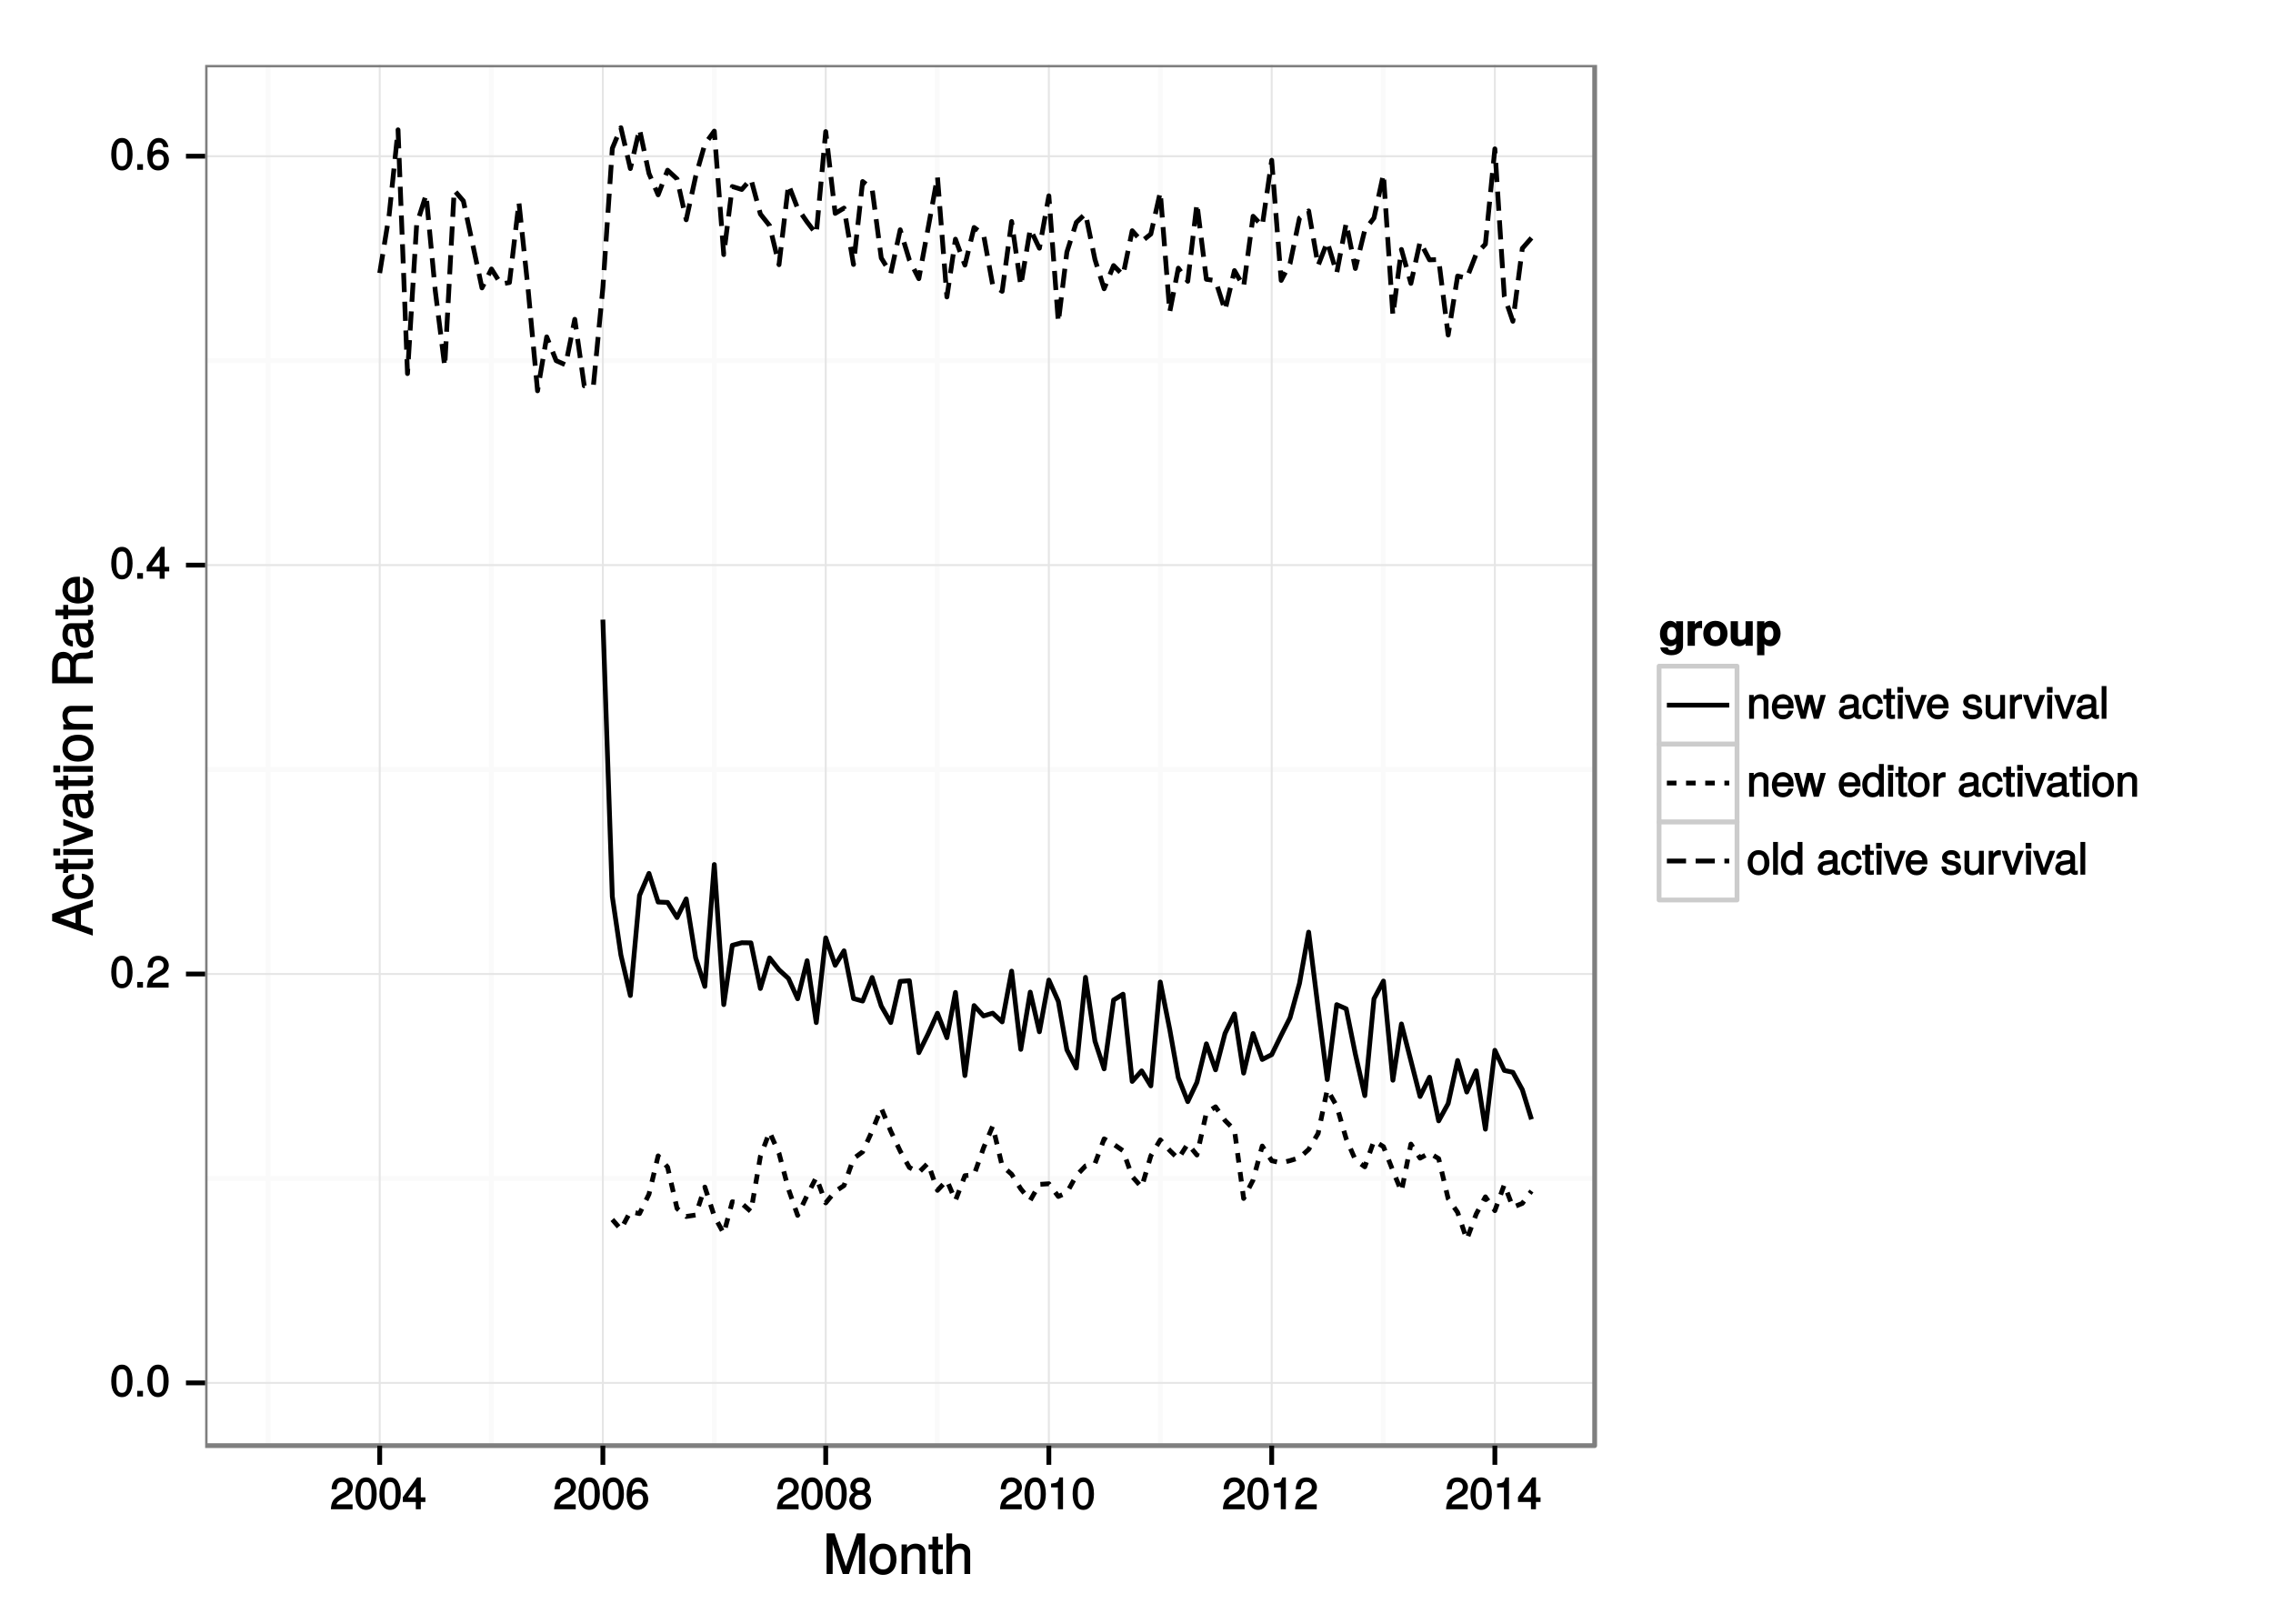<?xml version="1.0" encoding="UTF-8"?>
<svg xmlns="http://www.w3.org/2000/svg" xmlns:xlink="http://www.w3.org/1999/xlink" width="504pt" height="360pt" viewBox="0 0 504 360" version="1.1">
<defs>
<g>
<symbol overflow="visible" id="glyph0-0">
<path style="stroke:none;" d=""/>
</symbol>
<symbol overflow="visible" id="glyph0-1">
<path style="stroke:none;" d="M 5 -3.391 C 5 -5.75 4.109 -7.062 2.641 -7.062 C 1.172 -7.062 0.266 -5.734 0.266 -3.453 C 0.266 -1.156 1.188 0.141 2.641 0.141 C 4.078 0.141 5 -1.156 5 -3.391 Z M 3.859 -3.469 C 3.859 -1.547 3.562 -0.812 2.625 -0.812 C 1.734 -0.812 1.406 -1.578 1.406 -3.438 C 1.406 -5.312 1.734 -6.047 2.641 -6.047 C 3.547 -6.047 3.859 -5.297 3.859 -3.469 Z M 3.859 -3.469 "/>
</symbol>
<symbol overflow="visible" id="glyph0-2">
<path style="stroke:none;" d="M 1.969 -0.125 L 1.969 -1.25 L 0.688 -1.25 L 0.688 0 L 1.969 0 Z M 1.969 -0.125 "/>
</symbol>
<symbol overflow="visible" id="glyph0-3">
<path style="stroke:none;" d="M 5.031 -4.938 C 5.031 -6.078 4.016 -7.062 2.719 -7.062 C 1.328 -7.062 0.391 -6.219 0.328 -4.438 L 1.453 -4.438 C 1.531 -5.703 1.859 -6.062 2.703 -6.062 C 3.469 -6.062 3.891 -5.641 3.891 -4.906 C 3.891 -4.375 3.609 -4.016 3.016 -3.672 L 2.125 -3.172 C 0.703 -2.359 0.266 -1.625 0.172 0 L 4.984 0 L 4.984 -1.094 L 1.422 -1.094 C 1.5 -1.516 1.766 -1.781 2.594 -2.281 L 3.562 -2.797 C 4.516 -3.297 5.031 -4.094 5.031 -4.938 Z M 5.031 -4.938 "/>
</symbol>
<symbol overflow="visible" id="glyph0-4">
<path style="stroke:none;" d="M 5.125 -1.75 L 5.125 -2.641 L 4.109 -2.641 L 4.109 -7.062 L 3.281 -7.062 L 0.125 -2.688 L 0.125 -1.625 L 3 -1.625 L 3 0 L 4.109 0 L 4.109 -1.625 L 5.125 -1.625 Z M 3.141 -2.641 L 1.25 -2.641 L 3.234 -5.406 L 3 -5.484 L 3 -2.641 Z M 3.141 -2.641 "/>
</symbol>
<symbol overflow="visible" id="glyph0-5">
<path style="stroke:none;" d="M 5.062 -2.234 C 5.062 -3.5 4.062 -4.484 2.844 -4.484 C 2.172 -4.484 1.531 -4.188 1.172 -3.688 L 1.406 -3.594 C 1.422 -5.25 1.828 -6.047 2.797 -6.047 C 3.391 -6.047 3.656 -5.797 3.812 -5.031 L 4.938 -5.031 C 4.75 -6.266 3.891 -7.062 2.844 -7.062 C 1.266 -7.062 0.266 -5.594 0.266 -3.219 C 0.266 -1.109 1.141 0.141 2.703 0.141 C 3.984 0.141 5.062 -0.906 5.062 -2.234 Z M 3.922 -2.172 C 3.922 -1.312 3.484 -0.859 2.703 -0.859 C 1.922 -0.859 1.453 -1.344 1.453 -2.219 C 1.453 -3.062 1.906 -3.484 2.734 -3.484 C 3.547 -3.484 3.922 -3.078 3.922 -2.172 Z M 3.922 -2.172 "/>
</symbol>
<symbol overflow="visible" id="glyph0-6">
<path style="stroke:none;" d="M 5.062 -2.047 C 5.062 -2.797 4.531 -3.469 4.016 -3.719 C 4.547 -4.031 4.812 -4.469 4.812 -5.109 C 4.812 -6.172 3.844 -7.062 2.641 -7.062 C 1.438 -7.062 0.453 -6.172 0.453 -5.109 C 0.453 -4.484 0.719 -4.047 1.25 -3.719 C 0.734 -3.469 0.219 -2.797 0.219 -2.047 C 0.219 -0.812 1.297 0.141 2.641 0.141 C 3.984 0.141 5.062 -0.812 5.062 -2.047 Z M 3.672 -5.094 C 3.672 -4.469 3.344 -4.172 2.641 -4.172 C 1.922 -4.172 1.594 -4.469 1.594 -5.109 C 1.594 -5.75 1.922 -6.047 2.641 -6.047 C 3.359 -6.047 3.672 -5.75 3.672 -5.094 Z M 3.922 -2.031 C 3.922 -1.234 3.484 -0.859 2.625 -0.859 C 1.797 -0.859 1.359 -1.234 1.359 -2.031 C 1.359 -2.828 1.797 -3.203 2.641 -3.203 C 3.484 -3.203 3.922 -2.828 3.922 -2.031 Z M 3.922 -2.031 "/>
</symbol>
<symbol overflow="visible" id="glyph0-7">
<path style="stroke:none;" d="M 3.469 -0.125 L 3.469 -7.062 L 2.672 -7.062 C 2.328 -5.891 2.281 -5.875 0.828 -5.688 L 0.828 -4.844 L 2.344 -4.844 L 2.344 0 L 3.469 0 Z M 3.469 -0.125 "/>
</symbol>
<symbol overflow="visible" id="glyph0-8">
<path style="stroke:none;" d="M 4.812 -0.125 L 4.812 -3.922 C 4.812 -4.766 4.047 -5.438 3.078 -5.438 C 2.328 -5.438 1.75 -5.109 1.312 -4.406 L 1.547 -4.312 L 1.547 -5.281 L 0.531 -5.281 L 0.531 0 L 1.609 0 L 1.609 -2.891 C 1.609 -3.922 2.031 -4.469 2.844 -4.469 C 3.469 -4.469 3.734 -4.219 3.734 -3.609 L 3.734 0 L 4.812 0 Z M 4.812 -0.125 "/>
</symbol>
<symbol overflow="visible" id="glyph0-9">
<path style="stroke:none;" d="M 5.062 -2.406 C 5.062 -3.141 5 -3.594 4.859 -3.969 C 4.531 -4.797 3.625 -5.438 2.688 -5.438 C 1.281 -5.438 0.234 -4.266 0.234 -2.609 C 0.234 -0.953 1.25 0.141 2.672 0.141 C 3.812 0.141 4.75 -0.641 4.984 -1.781 L 3.906 -1.781 C 3.641 -1 3.344 -0.859 2.703 -0.859 C 1.859 -0.859 1.375 -1.25 1.359 -2.281 L 5.062 -2.281 Z M 4.156 -3.031 C 4.156 -3.031 3.969 -3.172 3.969 -3.188 L 1.375 -3.188 C 1.438 -3.953 1.875 -4.438 2.672 -4.438 C 3.469 -4.438 3.922 -3.906 3.922 -3.125 Z M 4.156 -3.031 "/>
</symbol>
<symbol overflow="visible" id="glyph0-10">
<path style="stroke:none;" d="M 6.797 -5.281 L 5.781 -5.281 L 4.75 -1.25 L 5.031 -1.234 L 4.016 -5.281 L 2.812 -5.281 L 1.828 -1.25 L 2.094 -1.234 L 1.047 -5.281 L -0.125 -5.281 L 1.406 0 L 2.516 0 L 3.516 -4.062 L 3.25 -4.062 L 4.281 0 L 5.406 0 L 6.969 -5.281 Z M 6.797 -5.281 "/>
</symbol>
<symbol overflow="visible" id="glyph0-11">
<path style="stroke:none;" d=""/>
</symbol>
<symbol overflow="visible" id="glyph0-12">
<path style="stroke:none;" d="M 5.266 -0.141 L 5.266 -0.906 C 5.047 -0.859 5.016 -0.859 4.953 -0.859 C 4.688 -0.859 4.656 -0.875 4.656 -1.125 L 4.656 -3.922 C 4.656 -4.812 3.875 -5.438 2.641 -5.438 C 1.422 -5.438 0.531 -4.828 0.469 -3.547 L 1.547 -3.547 C 1.625 -4.281 1.859 -4.438 2.609 -4.438 C 3.328 -4.438 3.594 -4.281 3.594 -3.812 L 3.594 -3.594 C 3.594 -3.266 3.531 -3.25 2.891 -3.172 C 1.766 -3.031 1.594 -3 1.281 -2.875 C 0.703 -2.625 0.266 -2.047 0.266 -1.422 C 0.266 -0.516 1.031 0.141 2.047 0.141 C 2.703 0.141 3.422 -0.156 3.672 -0.438 C 3.703 -0.328 4.188 0.062 4.578 0.062 C 4.75 0.062 4.875 0.047 5.266 -0.047 Z M 3.594 -1.859 C 3.594 -1.141 3 -0.812 2.219 -0.812 C 1.609 -0.812 1.375 -0.906 1.375 -1.453 C 1.375 -1.969 1.594 -2.078 2.453 -2.203 C 3.297 -2.328 3.469 -2.359 3.594 -2.422 Z M 3.594 -1.859 "/>
</symbol>
<symbol overflow="visible" id="glyph0-13">
<path style="stroke:none;" d="M 4.578 -1.984 L 3.641 -1.984 C 3.484 -1.062 3.219 -0.859 2.547 -0.859 C 1.656 -0.859 1.266 -1.406 1.266 -2.594 C 1.266 -3.844 1.656 -4.438 2.516 -4.438 C 3.188 -4.438 3.469 -4.156 3.594 -3.344 L 4.656 -3.344 C 4.562 -4.688 3.656 -5.438 2.531 -5.438 C 1.188 -5.438 0.156 -4.266 0.156 -2.594 C 0.156 -0.969 1.156 0.141 2.516 0.141 C 3.719 0.141 4.609 -0.703 4.719 -1.984 Z M 4.578 -1.984 "/>
</symbol>
<symbol overflow="visible" id="glyph0-14">
<path style="stroke:none;" d="M 2.578 -0.125 L 2.578 -0.969 C 2.328 -0.906 2.203 -0.891 2.047 -0.891 C 1.703 -0.891 1.75 -0.859 1.75 -1.203 L 1.75 -4.375 L 2.578 -4.375 L 2.578 -5.281 L 1.75 -5.281 L 1.75 -6.672 L 0.672 -6.672 L 0.672 -5.281 L -0.016 -5.281 L -0.016 -4.375 L 0.672 -4.375 L 0.672 -0.859 C 0.672 -0.344 1.156 0.062 1.781 0.062 C 1.969 0.062 2.172 0.047 2.578 -0.016 Z M 2.578 -0.125 "/>
</symbol>
<symbol overflow="visible" id="glyph0-15">
<path style="stroke:none;" d="M 1.609 -0.125 L 1.609 -5.281 L 0.531 -5.281 L 0.531 0 L 1.609 0 Z M 1.703 -5.906 L 1.703 -7.047 L 0.438 -7.047 L 0.438 -5.781 L 1.703 -5.781 Z M 1.703 -5.906 "/>
</symbol>
<symbol overflow="visible" id="glyph0-16">
<path style="stroke:none;" d="M 4.656 -5.281 L 3.656 -5.281 L 2.203 -1.078 L 2.469 -1.078 L 1.094 -5.281 L -0.094 -5.281 L 1.766 0 L 2.828 0 L 4.844 -5.281 Z M 4.656 -5.281 "/>
</symbol>
<symbol overflow="visible" id="glyph0-17">
<path style="stroke:none;" d="M 4.531 -1.531 C 4.531 -2.281 3.984 -2.797 2.984 -3.031 L 2.219 -3.219 C 1.562 -3.375 1.422 -3.438 1.422 -3.797 C 1.422 -4.266 1.703 -4.438 2.344 -4.438 C 3 -4.438 3.188 -4.281 3.219 -3.625 L 4.344 -3.625 C 4.328 -4.734 3.547 -5.438 2.375 -5.438 C 1.203 -5.438 0.312 -4.688 0.312 -3.766 C 0.312 -2.969 0.859 -2.469 2.047 -2.188 L 2.797 -2 C 3.344 -1.875 3.422 -1.828 3.422 -1.469 C 3.422 -1 3.094 -0.859 2.391 -0.859 C 1.672 -0.859 1.406 -0.891 1.281 -1.797 L 0.172 -1.797 C 0.219 -0.5 1.016 0.141 2.328 0.141 C 3.594 0.141 4.531 -0.562 4.531 -1.531 Z M 4.531 -1.531 "/>
</symbol>
<symbol overflow="visible" id="glyph0-18">
<path style="stroke:none;" d="M 4.766 -0.125 L 4.766 -5.281 L 3.688 -5.281 L 3.688 -2.375 C 3.688 -1.359 3.297 -0.812 2.453 -0.812 C 1.828 -0.812 1.547 -1.062 1.547 -1.672 L 1.547 -5.281 L 0.484 -5.281 L 0.484 -1.359 C 0.484 -0.516 1.25 0.141 2.219 0.141 C 2.969 0.141 3.531 -0.156 4 -0.812 L 3.766 -0.906 L 3.766 0 L 4.766 0 Z M 4.766 -0.125 "/>
</symbol>
<symbol overflow="visible" id="glyph0-19">
<path style="stroke:none;" d="M 3.219 -4.453 L 3.219 -5.375 C 2.938 -5.422 2.875 -5.438 2.766 -5.438 C 2.25 -5.438 1.75 -5.078 1.297 -4.344 L 1.531 -4.234 L 1.531 -5.281 L 0.531 -5.281 L 0.531 0 L 1.609 0 L 1.609 -2.734 C 1.609 -3.859 1.844 -4.312 3.219 -4.328 Z M 3.219 -4.453 "/>
</symbol>
<symbol overflow="visible" id="glyph0-20">
<path style="stroke:none;" d="M 1.578 -0.125 L 1.578 -7.25 L 0.516 -7.25 L 0.516 0 L 1.578 0 Z M 1.578 -0.125 "/>
</symbol>
<symbol overflow="visible" id="glyph0-21">
<path style="stroke:none;" d="M 4.891 -0.125 L 4.891 -7.25 L 3.812 -7.25 L 3.812 -4.516 L 4.047 -4.609 C 3.719 -5.125 3.078 -5.438 2.406 -5.438 C 1.109 -5.438 0.109 -4.281 0.109 -2.688 C 0.109 -0.984 1.078 0.141 2.438 0.141 C 3.125 0.141 3.703 -0.156 4.141 -0.781 L 3.891 -0.859 L 3.891 0 L 4.891 0 Z M 3.812 -2.625 C 3.812 -1.453 3.391 -0.859 2.547 -0.859 C 1.672 -0.859 1.219 -1.469 1.219 -2.641 C 1.219 -3.812 1.672 -4.422 2.547 -4.422 C 3.406 -4.422 3.812 -3.781 3.812 -2.625 Z M 3.812 -2.625 "/>
</symbol>
<symbol overflow="visible" id="glyph0-22">
<path style="stroke:none;" d="M 5.031 -2.594 C 5.031 -4.344 4.062 -5.438 2.609 -5.438 C 1.203 -5.438 0.203 -4.328 0.203 -2.641 C 0.203 -0.953 1.188 0.141 2.625 0.141 C 4.031 0.141 5.031 -0.953 5.031 -2.594 Z M 3.922 -2.609 C 3.922 -1.422 3.5 -0.859 2.625 -0.859 C 1.734 -0.859 1.312 -1.422 1.312 -2.641 C 1.312 -3.844 1.734 -4.438 2.625 -4.438 C 3.516 -4.438 3.922 -3.859 3.922 -2.609 Z M 3.922 -2.609 "/>
</symbol>
<symbol overflow="visible" id="glyph1-0">
<path style="stroke:none;" d=""/>
</symbol>
<symbol overflow="visible" id="glyph1-1">
<path style="stroke:none;" d="M 9.266 -0.125 L 9.266 -9.016 L 7.484 -9.016 L 4.891 -1.266 L 5.172 -1.266 L 2.531 -9.016 L 0.75 -9.016 L 0.75 0 L 2.094 0 L 2.094 -7.469 L 1.812 -7.469 L 4.344 0 L 5.703 0 L 8.203 -7.469 L 7.938 -7.469 L 7.938 0 L 9.266 0 Z M 9.266 -0.125 "/>
</symbol>
<symbol overflow="visible" id="glyph1-2">
<path style="stroke:none;" d="M 6.25 -3.234 C 6.25 -5.406 5.078 -6.734 3.266 -6.734 C 1.5 -6.734 0.281 -5.391 0.281 -3.281 C 0.281 -1.156 1.484 0.188 3.281 0.188 C 5.047 0.188 6.25 -1.156 6.25 -3.234 Z M 4.938 -3.234 C 4.938 -1.766 4.375 -1.016 3.281 -1.016 C 2.156 -1.016 1.609 -1.75 1.609 -3.281 C 1.609 -4.781 2.156 -5.547 3.281 -5.547 C 4.406 -5.547 4.938 -4.797 4.938 -3.234 Z M 4.938 -3.234 "/>
</symbol>
<symbol overflow="visible" id="glyph1-3">
<path style="stroke:none;" d="M 5.969 -0.125 L 5.969 -4.891 C 5.969 -5.922 5.062 -6.734 3.859 -6.734 C 2.922 -6.734 2.203 -6.344 1.656 -5.453 L 1.891 -5.359 L 1.891 -6.547 L 0.703 -6.547 L 0.703 0 L 1.969 0 L 1.969 -3.594 C 1.969 -4.891 2.531 -5.594 3.547 -5.594 C 4.344 -5.594 4.703 -5.25 4.703 -4.484 L 4.703 0 L 5.969 0 Z M 5.969 -0.125 "/>
</symbol>
<symbol overflow="visible" id="glyph1-4">
<path style="stroke:none;" d="M 3.188 -0.125 L 3.188 -1.156 C 2.922 -1.062 2.766 -1.062 2.562 -1.062 C 2.141 -1.062 2.141 -1.047 2.141 -1.484 L 2.141 -5.469 L 3.188 -5.469 L 3.188 -6.547 L 2.141 -6.547 L 2.141 -8.281 L 0.875 -8.281 L 0.875 -6.547 L 0.031 -6.547 L 0.031 -5.469 L 0.875 -5.469 L 0.875 -1.047 C 0.875 -0.406 1.453 0.078 2.234 0.078 C 2.469 0.078 2.719 0.062 3.188 -0.031 Z M 3.188 -0.125 "/>
</symbol>
<symbol overflow="visible" id="glyph1-5">
<path style="stroke:none;" d="M 5.969 -0.125 L 5.969 -4.891 C 5.969 -5.938 5.078 -6.734 3.859 -6.734 C 2.969 -6.734 2.312 -6.422 1.734 -5.656 L 1.969 -5.562 L 1.969 -9.016 L 0.703 -9.016 L 0.703 0 L 1.969 0 L 1.969 -3.594 C 1.969 -4.891 2.516 -5.594 3.547 -5.594 C 4.25 -5.594 4.688 -5.312 4.688 -4.484 L 4.688 0 L 5.969 0 Z M 5.969 -0.125 "/>
</symbol>
<symbol overflow="visible" id="glyph2-0">
<path style="stroke:none;" d=""/>
</symbol>
<symbol overflow="visible" id="glyph2-1">
<path style="stroke:none;" d="M -0.125 -7.969 L -9.016 -4.844 L -9.016 -3.234 L 0 -0.016 L 0 -1.469 L -2.625 -2.406 L -2.625 -5.594 L 0 -6.484 L 0 -8.016 Z M -3.828 -5.375 L -3.828 -2.766 L -7.688 -4.156 L -7.688 -3.891 L -3.828 -5.188 Z M -3.828 -5.375 "/>
</symbol>
<symbol overflow="visible" id="glyph2-2">
<path style="stroke:none;" d="M -2.422 -5.719 L -2.422 -4.594 C -1.281 -4.406 -1.016 -4.031 -1.016 -3.188 C -1.016 -2.078 -1.734 -1.547 -3.219 -1.547 C -4.781 -1.547 -5.547 -2.062 -5.547 -3.156 C -5.547 -4 -5.188 -4.375 -4.172 -4.531 L -4.172 -5.797 C -5.844 -5.656 -6.734 -4.578 -6.734 -3.172 C -6.734 -1.469 -5.297 -0.234 -3.219 -0.234 C -1.188 -0.234 0.188 -1.453 0.188 -3.156 C 0.188 -4.656 -0.859 -5.734 -2.422 -5.875 Z M -2.422 -5.719 "/>
</symbol>
<symbol overflow="visible" id="glyph2-3">
<path style="stroke:none;" d="M -0.125 -3.188 L -1.156 -3.188 C -1.062 -2.922 -1.062 -2.766 -1.062 -2.562 C -1.062 -2.141 -1.047 -2.141 -1.484 -2.141 L -5.469 -2.141 L -5.469 -3.188 L -6.547 -3.188 L -6.547 -2.141 L -8.281 -2.141 L -8.281 -0.875 L -6.547 -0.875 L -6.547 -0.031 L -5.469 -0.031 L -5.469 -0.875 L -1.047 -0.875 C -0.406 -0.875 0.078 -1.453 0.078 -2.234 C 0.078 -2.469 0.062 -2.719 -0.031 -3.188 Z M -0.125 -3.188 "/>
</symbol>
<symbol overflow="visible" id="glyph2-4">
<path style="stroke:none;" d="M -0.125 -1.969 L -6.547 -1.969 L -6.547 -0.703 L 0 -0.703 L 0 -1.969 Z M -7.375 -2.094 L -8.75 -2.094 L -8.75 -0.578 L -7.234 -0.578 L -7.234 -2.094 Z M -7.375 -2.094 "/>
</symbol>
<symbol overflow="visible" id="glyph2-5">
<path style="stroke:none;" d="M -6.547 -5.828 L -6.547 -4.609 L -1.312 -2.781 L -1.312 -3.062 L -6.547 -1.328 L -6.547 0.078 L 0 -2.234 L 0 -3.5 L -6.547 -6.016 Z M -6.547 -5.828 "/>
</symbol>
<symbol overflow="visible" id="glyph2-6">
<path style="stroke:none;" d="M -0.156 -6.547 L -1.078 -6.547 C -1.016 -6.312 -1.016 -6.266 -1.016 -6.203 C -1.016 -5.859 -1.062 -5.797 -1.375 -5.797 L -4.891 -5.797 C -6 -5.797 -6.734 -4.844 -6.734 -3.297 C -6.734 -1.781 -6.016 -0.703 -4.422 -0.641 L -4.422 -1.906 C -5.328 -2 -5.547 -2.328 -5.547 -3.266 C -5.547 -4.156 -5.344 -4.531 -4.734 -4.531 L -4.469 -4.531 C -4.062 -4.531 -4.016 -4.422 -3.906 -3.625 C -3.734 -2.203 -3.688 -1.984 -3.531 -1.609 C -3.234 -0.875 -2.531 -0.359 -1.766 -0.359 C -0.625 -0.359 0.188 -1.297 0.188 -2.562 C 0.188 -3.375 -0.188 -4.25 -0.594 -4.625 C -0.391 -4.672 0.078 -5.25 0.078 -5.734 C 0.078 -5.938 0.062 -6.094 -0.047 -6.547 Z M -2.297 -4.531 C -1.406 -4.531 -0.953 -3.75 -0.953 -2.781 C -0.953 -2 -1.109 -1.688 -1.781 -1.688 C -2.453 -1.688 -2.609 -1.984 -2.766 -3.062 C -2.906 -4.109 -2.953 -4.328 -3.031 -4.531 Z M -2.297 -4.531 "/>
</symbol>
<symbol overflow="visible" id="glyph2-7">
<path style="stroke:none;" d="M -3.234 -6.25 C -5.406 -6.25 -6.734 -5.078 -6.734 -3.266 C -6.734 -1.5 -5.391 -0.281 -3.281 -0.281 C -1.156 -0.281 0.188 -1.484 0.188 -3.281 C 0.188 -5.047 -1.156 -6.25 -3.234 -6.25 Z M -3.234 -4.938 C -1.766 -4.938 -1.016 -4.375 -1.016 -3.281 C -1.016 -2.156 -1.75 -1.609 -3.281 -1.609 C -4.781 -1.609 -5.547 -2.156 -5.547 -3.281 C -5.547 -4.406 -4.797 -4.938 -3.234 -4.938 Z M -3.234 -4.938 "/>
</symbol>
<symbol overflow="visible" id="glyph2-8">
<path style="stroke:none;" d="M -0.125 -5.969 L -4.891 -5.969 C -5.922 -5.969 -6.734 -5.062 -6.734 -3.859 C -6.734 -2.922 -6.344 -2.203 -5.453 -1.656 L -5.359 -1.891 L -6.547 -1.891 L -6.547 -0.703 L 0 -0.703 L 0 -1.969 L -3.594 -1.969 C -4.891 -1.969 -5.594 -2.531 -5.594 -3.547 C -5.594 -4.344 -5.25 -4.703 -4.484 -4.703 L 0 -4.703 L 0 -5.969 Z M -0.125 -5.969 "/>
</symbol>
<symbol overflow="visible" id="glyph2-9">
<path style="stroke:none;" d=""/>
</symbol>
<symbol overflow="visible" id="glyph2-10">
<path style="stroke:none;" d="M -0.125 -8.281 L -0.484 -8.281 C -0.797 -7.828 -1.016 -7.766 -2.172 -7.75 C -3.609 -7.734 -4.172 -7.375 -4.578 -6.438 L -4.312 -6.438 C -4.797 -7.422 -5.547 -7.938 -6.547 -7.938 C -8.047 -7.938 -9.016 -6.859 -9.016 -5.141 L -9.016 -0.969 L 0 -0.969 L 0 -2.359 L -3.766 -2.359 L -3.766 -5.109 C -3.766 -6.094 -3.422 -6.422 -2.344 -6.406 L -1.562 -6.391 C -1.016 -6.391 -0.484 -6.484 0 -6.703 L 0 -8.281 Z M -6.391 -6.5 C -5.359 -6.5 -5.016 -6.125 -5.016 -4.938 L -5.016 -2.359 L -7.766 -2.359 L -7.766 -4.938 C -7.766 -6.188 -7.375 -6.5 -6.391 -6.5 Z M -6.391 -6.5 "/>
</symbol>
<symbol overflow="visible" id="glyph2-11">
<path style="stroke:none;" d="M -2.984 -6.281 C -3.906 -6.281 -4.469 -6.219 -4.938 -6.031 C -5.969 -5.625 -6.734 -4.531 -6.734 -3.359 C -6.734 -1.609 -5.297 -0.344 -3.234 -0.344 C -1.172 -0.344 0.188 -1.578 0.188 -3.344 C 0.188 -4.781 -0.766 -5.906 -2.172 -6.188 L -2.172 -4.922 C -1.219 -4.594 -1.016 -4.172 -1.016 -3.375 C -1.016 -2.328 -1.547 -1.688 -2.859 -1.656 L -2.859 -6.281 Z M -3.781 -5.188 C -3.781 -5.188 -3.922 -4.984 -3.938 -4.984 L -3.938 -1.688 C -4.922 -1.766 -5.547 -2.344 -5.547 -3.344 C -5.547 -4.328 -4.859 -4.938 -3.875 -4.938 Z M -3.781 -5.188 "/>
</symbol>
<symbol overflow="visible" id="glyph3-0">
<path style="stroke:none;" d=""/>
</symbol>
<symbol overflow="visible" id="glyph3-1">
<path style="stroke:none;" d="M 5.312 0.047 L 5.312 -5.438 L 3.781 -5.438 L 3.781 -4.516 L 4 -4.609 C 3.594 -5.219 3.062 -5.531 2.469 -5.531 C 1.25 -5.531 0.188 -4.266 0.188 -2.656 C 0.188 -1.047 1.172 0.094 2.453 0.094 C 3.047 0.094 3.5 -0.141 4 -0.641 L 3.781 -0.719 L 3.781 0.047 C 3.781 0.672 3.438 0.969 2.766 0.969 C 2.266 0.969 2.047 0.891 1.922 0.359 L 0.281 0.359 C 0.312 1.344 1.312 2.094 2.719 2.094 C 4.281 2.094 5.312 1.266 5.312 0.047 Z M 3.797 -2.672 C 3.797 -1.734 3.438 -1.297 2.75 -1.297 C 2.109 -1.297 1.797 -1.734 1.797 -2.672 C 1.797 -3.656 2.109 -4.141 2.766 -4.141 C 3.438 -4.141 3.797 -3.641 3.797 -2.672 Z M 3.797 -2.672 "/>
</symbol>
<symbol overflow="visible" id="glyph3-2">
<path style="stroke:none;" d="M 3.672 -4.016 L 3.672 -5.5 C 3.469 -5.531 3.422 -5.531 3.391 -5.531 C 2.766 -5.531 2.094 -4.984 1.812 -4.281 L 2.078 -4.281 L 2.078 -5.438 L 0.469 -5.438 L 0.469 0 L 2.078 0 L 2.078 -2.875 C 2.078 -3.672 2.344 -3.938 3.125 -3.938 C 3.266 -3.938 3.375 -3.922 3.672 -3.859 Z M 3.672 -4.016 "/>
</symbol>
<symbol overflow="visible" id="glyph3-3">
<path style="stroke:none;" d="M 5.578 -2.672 C 5.578 -4.438 4.516 -5.531 2.891 -5.531 C 1.312 -5.531 0.203 -4.406 0.203 -2.719 C 0.203 -1 1.312 0.094 2.891 0.094 C 4.469 0.094 5.578 -1.016 5.578 -2.672 Z M 3.984 -2.703 C 3.984 -1.734 3.609 -1.25 2.891 -1.25 C 2.172 -1.25 1.797 -1.734 1.797 -2.719 C 1.797 -3.703 2.172 -4.188 2.891 -4.188 C 3.641 -4.188 3.984 -3.719 3.984 -2.703 Z M 3.984 -2.703 "/>
</symbol>
<symbol overflow="visible" id="glyph3-4">
<path style="stroke:none;" d="M 5.312 -0.125 L 5.312 -5.438 L 3.719 -5.438 L 3.719 -2.203 C 3.719 -1.578 3.422 -1.312 2.766 -1.312 C 2.188 -1.312 2.031 -1.484 2.031 -2.109 L 2.031 -5.438 L 0.422 -5.438 L 0.422 -1.828 C 0.422 -0.688 1.188 0.094 2.297 0.094 C 3 0.094 3.547 -0.219 3.938 -0.719 L 3.719 -0.812 L 3.719 0 L 5.312 0 Z M 5.312 -0.125 "/>
</symbol>
<symbol overflow="visible" id="glyph3-5">
<path style="stroke:none;" d="M 5.625 -2.719 C 5.625 -4.25 4.688 -5.531 3.344 -5.531 C 2.688 -5.531 2.125 -5.203 1.797 -4.641 L 2.031 -4.531 L 2.031 -5.438 L 0.422 -5.438 L 0.422 2.094 L 2.031 2.094 L 2.031 -0.812 L 1.797 -0.734 C 2.125 -0.156 2.688 0.094 3.344 0.094 C 4.578 0.094 5.625 -1.141 5.625 -2.719 Z M 4.031 -2.703 C 4.031 -1.75 3.688 -1.297 3.031 -1.297 C 2.359 -1.297 2.031 -1.75 2.031 -2.719 C 2.031 -3.688 2.359 -4.141 3.031 -4.141 C 3.719 -4.141 4.031 -3.688 4.031 -2.703 Z M 4.031 -2.703 "/>
</symbol>
</g>
<clipPath id="clip1">
  <path d="M 45.488 14.398 L 354 14.398 L 354 321 L 45.488 321 Z M 45.488 14.398 "/>
</clipPath>
<clipPath id="clip2">
  <path d="M 45.488 260 L 354.59 260 L 354.59 262 L 45.488 262 Z M 45.488 260 "/>
</clipPath>
<clipPath id="clip3">
  <path d="M 45.488 170 L 354.59 170 L 354.59 172 L 45.488 172 Z M 45.488 170 "/>
</clipPath>
<clipPath id="clip4">
  <path d="M 45.488 79 L 354.59 79 L 354.59 81 L 45.488 81 Z M 45.488 79 "/>
</clipPath>
<clipPath id="clip5">
  <path d="M 58 14.398 L 60 14.398 L 60 321.512 L 58 321.512 Z M 58 14.398 "/>
</clipPath>
<clipPath id="clip6">
  <path d="M 108 14.398 L 110 14.398 L 110 321.512 L 108 321.512 Z M 108 14.398 "/>
</clipPath>
<clipPath id="clip7">
  <path d="M 157 14.398 L 159 14.398 L 159 321.512 L 157 321.512 Z M 157 14.398 "/>
</clipPath>
<clipPath id="clip8">
  <path d="M 207 14.398 L 209 14.398 L 209 321.512 L 207 321.512 Z M 207 14.398 "/>
</clipPath>
<clipPath id="clip9">
  <path d="M 256 14.398 L 258 14.398 L 258 321.512 L 256 321.512 Z M 256 14.398 "/>
</clipPath>
<clipPath id="clip10">
  <path d="M 306 14.398 L 308 14.398 L 308 321.512 L 306 321.512 Z M 306 14.398 "/>
</clipPath>
<clipPath id="clip11">
  <path d="M 45.488 306 L 354 306 L 354 307 L 45.488 307 Z M 45.488 306 "/>
</clipPath>
<clipPath id="clip12">
  <path d="M 45.488 215 L 354 215 L 354 217 L 45.488 217 Z M 45.488 215 "/>
</clipPath>
<clipPath id="clip13">
  <path d="M 45.488 125 L 354 125 L 354 126 L 45.488 126 Z M 45.488 125 "/>
</clipPath>
<clipPath id="clip14">
  <path d="M 45.488 34 L 354 34 L 354 35 L 45.488 35 Z M 45.488 34 "/>
</clipPath>
<clipPath id="clip15">
  <path d="M 83 14.398 L 85 14.398 L 85 321 L 83 321 Z M 83 14.398 "/>
</clipPath>
<clipPath id="clip16">
  <path d="M 133 14.398 L 134 14.398 L 134 321 L 133 321 Z M 133 14.398 "/>
</clipPath>
<clipPath id="clip17">
  <path d="M 182 14.398 L 184 14.398 L 184 321 L 182 321 Z M 182 14.398 "/>
</clipPath>
<clipPath id="clip18">
  <path d="M 232 14.398 L 233 14.398 L 233 321 L 232 321 Z M 232 14.398 "/>
</clipPath>
<clipPath id="clip19">
  <path d="M 281 14.398 L 283 14.398 L 283 321 L 281 321 Z M 281 14.398 "/>
</clipPath>
<clipPath id="clip20">
  <path d="M 331 14.398 L 332 14.398 L 332 321 L 331 321 Z M 331 14.398 "/>
</clipPath>
<clipPath id="clip21">
  <path d="M 45.488 14.398 L 354.59 14.398 L 354.59 321.512 L 45.488 321.512 Z M 45.488 14.398 "/>
</clipPath>
</defs>
<g id="surface363">
<rect x="0" y="0" width="504" height="360" style="fill:rgb(100%,100%,100%);fill-opacity:1;stroke:none;"/>
<rect x="0" y="0" width="504" height="360" style="fill:rgb(100%,100%,100%);fill-opacity:1;stroke:none;"/>
<path style="fill:none;stroke-width:1.063;stroke-linecap:round;stroke-linejoin:round;stroke:rgb(100%,100%,100%);stroke-opacity:1;stroke-miterlimit:10;" d="M 0 360 L 504 360 L 504 0 L 0 0 Z M 0 360 "/>
<g clip-path="url(#clip1)" clip-rule="nonzero">
<path style=" stroke:none;fill-rule:nonzero;fill:rgb(100%,100%,100%);fill-opacity:1;" d="M 45.488 320.512 L 353.59 320.512 L 353.59 14.398 L 45.488 14.398 Z M 45.488 320.512 "/>
</g>
<g clip-path="url(#clip2)" clip-rule="nonzero">
<path style="fill:none;stroke-width:1.063;stroke-linecap:butt;stroke-linejoin:round;stroke:rgb(98.039%,98.039%,98.039%);stroke-opacity:1;stroke-miterlimit:10;" d="M 45.488 261.27 L 353.586 261.27 "/>
</g>
<g clip-path="url(#clip3)" clip-rule="nonzero">
<path style="fill:none;stroke-width:1.063;stroke-linecap:butt;stroke-linejoin:round;stroke:rgb(98.039%,98.039%,98.039%);stroke-opacity:1;stroke-miterlimit:10;" d="M 45.488 170.617 L 353.586 170.617 "/>
</g>
<g clip-path="url(#clip4)" clip-rule="nonzero">
<path style="fill:none;stroke-width:1.063;stroke-linecap:butt;stroke-linejoin:round;stroke:rgb(98.039%,98.039%,98.039%);stroke-opacity:1;stroke-miterlimit:10;" d="M 45.488 79.961 L 353.586 79.961 "/>
</g>
<g clip-path="url(#clip5)" clip-rule="nonzero">
<path style="fill:none;stroke-width:1.063;stroke-linecap:butt;stroke-linejoin:round;stroke:rgb(98.039%,98.039%,98.039%);stroke-opacity:1;stroke-miterlimit:10;" d="M 59.457 320.512 L 59.457 14.398 "/>
</g>
<g clip-path="url(#clip6)" clip-rule="nonzero">
<path style="fill:none;stroke-width:1.063;stroke-linecap:butt;stroke-linejoin:round;stroke:rgb(98.039%,98.039%,98.039%);stroke-opacity:1;stroke-miterlimit:10;" d="M 108.938 320.512 L 108.938 14.398 "/>
</g>
<g clip-path="url(#clip7)" clip-rule="nonzero">
<path style="fill:none;stroke-width:1.063;stroke-linecap:butt;stroke-linejoin:round;stroke:rgb(98.039%,98.039%,98.039%);stroke-opacity:1;stroke-miterlimit:10;" d="M 158.383 320.512 L 158.383 14.398 "/>
</g>
<g clip-path="url(#clip8)" clip-rule="nonzero">
<path style="fill:none;stroke-width:1.063;stroke-linecap:butt;stroke-linejoin:round;stroke:rgb(98.039%,98.039%,98.039%);stroke-opacity:1;stroke-miterlimit:10;" d="M 207.828 320.512 L 207.828 14.398 "/>
</g>
<g clip-path="url(#clip9)" clip-rule="nonzero">
<path style="fill:none;stroke-width:1.063;stroke-linecap:butt;stroke-linejoin:round;stroke:rgb(98.039%,98.039%,98.039%);stroke-opacity:1;stroke-miterlimit:10;" d="M 257.273 320.512 L 257.273 14.398 "/>
</g>
<g clip-path="url(#clip10)" clip-rule="nonzero">
<path style="fill:none;stroke-width:1.063;stroke-linecap:butt;stroke-linejoin:round;stroke:rgb(98.039%,98.039%,98.039%);stroke-opacity:1;stroke-miterlimit:10;" d="M 306.719 320.512 L 306.719 14.398 "/>
</g>
<g clip-path="url(#clip11)" clip-rule="nonzero">
<path style="fill:none;stroke-width:0.425;stroke-linecap:butt;stroke-linejoin:round;stroke:rgb(89.804%,89.804%,89.804%);stroke-opacity:1;stroke-miterlimit:10;" d="M 45.488 306.598 L 353.586 306.598 "/>
</g>
<g clip-path="url(#clip12)" clip-rule="nonzero">
<path style="fill:none;stroke-width:0.425;stroke-linecap:butt;stroke-linejoin:round;stroke:rgb(89.804%,89.804%,89.804%);stroke-opacity:1;stroke-miterlimit:10;" d="M 45.488 215.945 L 353.586 215.945 "/>
</g>
<g clip-path="url(#clip13)" clip-rule="nonzero">
<path style="fill:none;stroke-width:0.425;stroke-linecap:butt;stroke-linejoin:round;stroke:rgb(89.804%,89.804%,89.804%);stroke-opacity:1;stroke-miterlimit:10;" d="M 45.488 125.289 L 353.586 125.289 "/>
</g>
<g clip-path="url(#clip14)" clip-rule="nonzero">
<path style="fill:none;stroke-width:0.425;stroke-linecap:butt;stroke-linejoin:round;stroke:rgb(89.804%,89.804%,89.804%);stroke-opacity:1;stroke-miterlimit:10;" d="M 45.488 34.633 L 353.586 34.633 "/>
</g>
<g clip-path="url(#clip15)" clip-rule="nonzero">
<path style="fill:none;stroke-width:0.425;stroke-linecap:butt;stroke-linejoin:round;stroke:rgb(89.804%,89.804%,89.804%);stroke-opacity:1;stroke-miterlimit:10;" d="M 84.195 320.512 L 84.195 14.398 "/>
</g>
<g clip-path="url(#clip16)" clip-rule="nonzero">
<path style="fill:none;stroke-width:0.425;stroke-linecap:butt;stroke-linejoin:round;stroke:rgb(89.804%,89.804%,89.804%);stroke-opacity:1;stroke-miterlimit:10;" d="M 133.676 320.512 L 133.676 14.398 "/>
</g>
<g clip-path="url(#clip17)" clip-rule="nonzero">
<path style="fill:none;stroke-width:0.425;stroke-linecap:butt;stroke-linejoin:round;stroke:rgb(89.804%,89.804%,89.804%);stroke-opacity:1;stroke-miterlimit:10;" d="M 183.09 320.512 L 183.09 14.398 "/>
</g>
<g clip-path="url(#clip18)" clip-rule="nonzero">
<path style="fill:none;stroke-width:0.425;stroke-linecap:butt;stroke-linejoin:round;stroke:rgb(89.804%,89.804%,89.804%);stroke-opacity:1;stroke-miterlimit:10;" d="M 232.566 320.512 L 232.566 14.398 "/>
</g>
<g clip-path="url(#clip19)" clip-rule="nonzero">
<path style="fill:none;stroke-width:0.425;stroke-linecap:butt;stroke-linejoin:round;stroke:rgb(89.804%,89.804%,89.804%);stroke-opacity:1;stroke-miterlimit:10;" d="M 281.98 320.512 L 281.98 14.398 "/>
</g>
<g clip-path="url(#clip20)" clip-rule="nonzero">
<path style="fill:none;stroke-width:0.425;stroke-linecap:butt;stroke-linejoin:round;stroke:rgb(89.804%,89.804%,89.804%);stroke-opacity:1;stroke-miterlimit:10;" d="M 331.461 320.512 L 331.461 14.398 "/>
</g>
<path style="fill:none;stroke-width:1.063;stroke-linecap:butt;stroke-linejoin:round;stroke:rgb(0%,0%,0%);stroke-opacity:1;stroke-miterlimit:1;" d="M 133.676 137.375 L 135.773 198.785 L 137.672 211.727 L 139.77 220.723 L 141.801 198.523 L 143.898 193.641 L 145.93 199.992 L 148.027 200.074 L 150.125 203.434 L 152.156 199.297 L 154.254 212.371 L 156.285 218.695 L 158.383 191.676 L 160.48 222.73 L 162.375 209.59 L 164.473 209.016 L 166.504 209.043 L 168.602 219.16 L 170.633 212.379 L 172.734 215.027 L 174.832 216.934 L 176.863 221.438 L 178.961 213 L 180.992 226.715 L 183.09 207.945 L 185.188 214.02 L 187.148 210.805 L 189.25 221.387 L 191.277 221.949 L 193.379 216.715 L 195.406 223.059 L 197.508 226.711 L 199.605 217.574 L 201.637 217.438 L 203.734 233.391 L 205.766 229.289 L 207.863 224.645 L 209.961 230.07 L 211.855 220.031 L 213.953 238.465 L 215.984 222.949 L 218.082 225.242 L 220.113 224.629 L 222.211 226.566 L 224.309 215.312 L 226.34 232.656 L 228.438 219.965 L 230.469 228.754 L 232.566 217.293 L 234.668 222.012 L 236.562 232.738 L 238.66 236.805 L 240.691 216.688 L 242.789 230.828 L 244.82 236.977 L 246.918 221.719 L 249.016 220.418 L 251.047 239.762 L 253.145 237.426 L 255.176 240.75 L 257.273 217.723 L 259.371 228.246 L 261.27 238.926 L 263.367 244.246 L 265.398 239.965 L 267.496 231.426 L 269.527 237.191 L 271.625 229.121 L 273.723 224.789 L 275.754 237.922 L 277.852 229.145 L 279.883 234.898 L 281.98 233.82 L 284.078 229.535 L 286.043 225.656 L 288.141 218.027 L 290.172 206.664 L 292.27 223.582 L 294.301 239.355 L 296.398 222.738 L 298.496 223.664 L 300.527 233.699 L 302.625 242.914 L 304.656 221.441 L 306.754 217.512 L 308.852 239.5 L 310.746 227.023 L 312.844 235.18 L 314.875 243.105 L 316.973 238.836 L 319.004 248.508 L 321.105 244.676 L 323.203 235.121 L 325.234 242.117 L 327.332 237.402 L 329.363 250.352 L 331.461 232.863 L 333.559 237.328 L 335.453 237.738 L 337.551 241.59 L 339.582 248.172 "/>
<path style="fill:none;stroke-width:1.063;stroke-linecap:butt;stroke-linejoin:round;stroke:rgb(0%,0%,0%);stroke-opacity:1;stroke-dasharray:2.126,2.126;stroke-miterlimit:1;" d="M 135.773 270.387 L 137.672 272.566 L 139.77 268.629 L 141.801 269.07 L 143.898 264.773 L 145.93 256.27 L 148.027 258.777 L 150.125 267.93 L 152.156 269.707 L 154.254 269.383 L 156.285 263.184 L 158.383 269.625 L 160.48 273.492 L 162.375 266.441 L 164.473 266.812 L 166.504 268.617 L 168.602 256.391 L 170.633 250.969 L 172.734 255.707 L 174.832 263.656 L 176.863 269.461 L 178.961 265.031 L 180.992 261.035 L 183.09 266.691 L 185.188 264.148 L 187.148 262.852 L 189.25 256.867 L 191.277 255.375 L 193.379 250.754 L 195.406 245.699 L 197.508 250.789 L 199.605 255.207 L 201.637 258.836 L 203.734 259.93 L 205.766 257.891 L 207.863 263.91 L 209.961 261.711 L 211.855 266.176 L 213.953 260.656 L 215.984 260.484 L 218.082 254.5 L 220.113 249.664 L 222.211 258.48 L 224.309 260.336 L 226.34 263.578 L 228.438 266.129 L 230.469 262.59 L 232.566 262.449 L 234.668 265.27 L 236.562 264.41 L 238.66 260.645 L 240.691 258.508 L 242.789 257.984 L 244.82 252.5 L 246.918 253.676 L 249.016 255.129 L 251.047 260.852 L 253.145 263.219 L 255.176 256.273 L 257.273 252.723 L 259.371 255.07 L 261.27 256.91 L 263.367 253.609 L 265.398 256.078 L 267.496 246.711 L 269.527 245.395 L 271.625 248.414 L 273.723 250.52 L 275.754 265.711 L 277.852 261.621 L 279.883 254.086 L 281.98 257.344 L 284.078 257.82 L 286.043 257.324 L 288.141 256.672 L 290.172 254.844 L 292.27 251.293 L 294.301 241.562 L 296.398 245.227 L 298.496 252.477 L 300.527 257.145 L 302.625 258.691 L 304.656 252.91 L 306.754 254.227 L 308.852 259.559 L 310.746 264.176 L 312.844 253.66 L 314.875 256.773 L 316.973 255.641 L 319.004 256.879 L 321.105 265.75 L 323.203 268.801 L 325.234 274.805 L 327.332 269.152 L 329.363 265.352 L 331.461 268.41 L 333.559 262.645 L 335.453 267.66 L 337.551 266.805 L 339.582 264.062 "/>
<path style="fill:none;stroke-width:1.063;stroke-linecap:butt;stroke-linejoin:round;stroke:rgb(0%,0%,0%);stroke-opacity:1;stroke-dasharray:4.252,2.126;stroke-miterlimit:1;" d="M 84.195 60.535 L 86.297 47.582 L 88.258 28.785 L 90.355 82.828 L 92.387 49.742 L 94.484 43.156 L 96.516 64.477 L 98.613 81.254 L 100.711 42.188 L 102.742 44.547 L 104.844 54.32 L 106.871 63.832 L 108.973 59.641 L 111.07 62.98 L 112.965 62.641 L 115.062 44.887 L 117.094 64.102 L 119.191 86.648 L 121.223 74.688 L 123.32 79.961 L 125.418 80.898 L 127.449 70.793 L 129.547 85.543 L 131.578 85.516 L 133.676 63.828 L 135.773 32.891 L 137.672 28.312 L 139.77 37.375 L 141.801 28.625 L 143.898 38.457 L 145.93 43.195 L 148.027 37.738 L 150.125 39.672 L 152.156 48.727 L 154.254 39.094 L 156.285 31.977 L 158.383 29.07 L 160.48 56.445 L 162.375 41.355 L 164.473 42.008 L 166.504 39.68 L 168.602 47.453 L 170.633 50.008 L 172.734 58.684 L 174.832 40.941 L 176.863 46.188 L 178.961 49.223 L 180.992 51.879 L 183.09 29.176 L 185.188 47.312 L 187.148 46.137 L 189.25 58.633 L 191.277 40.246 L 193.379 41.867 L 195.406 57.199 L 197.508 60.633 L 199.605 50.941 L 201.637 57.641 L 203.734 61.785 L 205.766 50.723 L 207.863 39.188 L 209.961 65.84 L 211.855 53.023 L 213.953 58.773 L 215.984 50.438 L 218.082 51.996 L 220.113 63.203 L 222.211 64.59 L 224.309 49.102 L 226.34 63.344 L 228.438 50.789 L 230.469 55.031 L 232.566 43.414 L 234.668 71.457 L 236.562 55.898 L 238.66 49.312 L 240.691 47.367 L 242.789 57.531 L 244.82 64.023 L 246.918 58.879 L 249.016 60.996 L 251.047 51.156 L 253.145 53.52 L 255.176 51.891 L 257.273 42.586 L 259.371 69.176 L 261.27 59.453 L 263.367 62.359 L 265.398 45.117 L 267.496 61.922 L 269.527 62.215 L 271.625 68.812 L 273.723 59.992 L 275.754 63.547 L 277.852 47.949 L 279.883 50.078 L 281.98 35.531 L 284.078 62.168 L 286.043 58.445 L 288.141 48.348 L 290.172 46.758 L 292.27 58.875 L 294.301 53.641 L 296.398 60.531 L 298.496 49.465 L 300.527 59.527 L 302.625 50.988 L 304.656 48.324 L 306.754 38.598 L 308.852 69.891 L 310.746 55.305 L 312.844 62.832 L 314.875 53.617 L 316.973 57.613 L 319.004 57.535 L 321.105 74.277 L 323.203 61.195 L 325.234 61.684 L 327.332 56.293 L 329.363 54.125 L 331.461 33.004 L 333.559 65.684 L 335.453 71.23 L 337.551 55.074 L 339.582 52.75 "/>
<g clip-path="url(#clip21)" clip-rule="nonzero">
<path style="fill:none;stroke-width:1.063;stroke-linecap:round;stroke-linejoin:round;stroke:rgb(49.804%,49.804%,49.804%);stroke-opacity:1;stroke-miterlimit:10;" d="M 45.488 320.512 L 353.59 320.512 L 353.59 14.398 L 45.488 14.398 Z M 45.488 320.512 "/>
</g>
<g style="fill:rgb(0%,0%,0%);fill-opacity:1;">
  <use xlink:href="#glyph0-1" x="24.398" y="309.617"/>
  <use xlink:href="#glyph0-2" x="29.732" y="309.617"/>
  <use xlink:href="#glyph0-1" x="32.399" y="309.617"/>
</g>
<g style="fill:rgb(0%,0%,0%);fill-opacity:1;">
  <use xlink:href="#glyph0-1" x="24.398" y="218.965"/>
  <use xlink:href="#glyph0-2" x="29.732" y="218.965"/>
  <use xlink:href="#glyph0-3" x="32.399" y="218.965"/>
</g>
<g style="fill:rgb(0%,0%,0%);fill-opacity:1;">
  <use xlink:href="#glyph0-1" x="24.398" y="128.309"/>
  <use xlink:href="#glyph0-2" x="29.732" y="128.309"/>
  <use xlink:href="#glyph0-4" x="32.399" y="128.309"/>
</g>
<g style="fill:rgb(0%,0%,0%);fill-opacity:1;">
  <use xlink:href="#glyph0-1" x="24.398" y="37.652"/>
  <use xlink:href="#glyph0-2" x="29.732" y="37.652"/>
  <use xlink:href="#glyph0-5" x="32.399" y="37.652"/>
</g>
<path style="fill:none;stroke-width:1.063;stroke-linecap:butt;stroke-linejoin:round;stroke:rgb(0%,0%,0%);stroke-opacity:1;stroke-miterlimit:10;" d="M 41.234 306.598 L 45.488 306.598 "/>
<path style="fill:none;stroke-width:1.063;stroke-linecap:butt;stroke-linejoin:round;stroke:rgb(0%,0%,0%);stroke-opacity:1;stroke-miterlimit:10;" d="M 41.234 215.945 L 45.488 215.945 "/>
<path style="fill:none;stroke-width:1.063;stroke-linecap:butt;stroke-linejoin:round;stroke:rgb(0%,0%,0%);stroke-opacity:1;stroke-miterlimit:10;" d="M 41.234 125.289 L 45.488 125.289 "/>
<path style="fill:none;stroke-width:1.063;stroke-linecap:butt;stroke-linejoin:round;stroke:rgb(0%,0%,0%);stroke-opacity:1;stroke-miterlimit:10;" d="M 41.234 34.633 L 45.488 34.633 "/>
<path style="fill:none;stroke-width:1.063;stroke-linecap:butt;stroke-linejoin:round;stroke:rgb(0%,0%,0%);stroke-opacity:1;stroke-miterlimit:10;" d="M 84.195 324.766 L 84.195 320.512 "/>
<path style="fill:none;stroke-width:1.063;stroke-linecap:butt;stroke-linejoin:round;stroke:rgb(0%,0%,0%);stroke-opacity:1;stroke-miterlimit:10;" d="M 133.676 324.766 L 133.676 320.512 "/>
<path style="fill:none;stroke-width:1.063;stroke-linecap:butt;stroke-linejoin:round;stroke:rgb(0%,0%,0%);stroke-opacity:1;stroke-miterlimit:10;" d="M 183.09 324.766 L 183.09 320.512 "/>
<path style="fill:none;stroke-width:1.063;stroke-linecap:butt;stroke-linejoin:round;stroke:rgb(0%,0%,0%);stroke-opacity:1;stroke-miterlimit:10;" d="M 232.566 324.766 L 232.566 320.512 "/>
<path style="fill:none;stroke-width:1.063;stroke-linecap:butt;stroke-linejoin:round;stroke:rgb(0%,0%,0%);stroke-opacity:1;stroke-miterlimit:10;" d="M 281.98 324.766 L 281.98 320.512 "/>
<path style="fill:none;stroke-width:1.063;stroke-linecap:butt;stroke-linejoin:round;stroke:rgb(0%,0%,0%);stroke-opacity:1;stroke-miterlimit:10;" d="M 331.461 324.766 L 331.461 320.512 "/>
<g style="fill:rgb(0%,0%,0%);fill-opacity:1;">
  <use xlink:href="#glyph0-3" x="73.195" y="334.621"/>
  <use xlink:href="#glyph0-1" x="78.529" y="334.621"/>
  <use xlink:href="#glyph0-1" x="83.863" y="334.621"/>
  <use xlink:href="#glyph0-4" x="89.197" y="334.621"/>
</g>
<g style="fill:rgb(0%,0%,0%);fill-opacity:1;">
  <use xlink:href="#glyph0-3" x="122.676" y="334.621"/>
  <use xlink:href="#glyph0-1" x="128.01" y="334.621"/>
  <use xlink:href="#glyph0-1" x="133.344" y="334.621"/>
  <use xlink:href="#glyph0-5" x="138.678" y="334.621"/>
</g>
<g style="fill:rgb(0%,0%,0%);fill-opacity:1;">
  <use xlink:href="#glyph0-3" x="172.09" y="334.621"/>
  <use xlink:href="#glyph0-1" x="177.424" y="334.621"/>
  <use xlink:href="#glyph0-1" x="182.758" y="334.621"/>
  <use xlink:href="#glyph0-6" x="188.092" y="334.621"/>
</g>
<g style="fill:rgb(0%,0%,0%);fill-opacity:1;">
  <use xlink:href="#glyph0-3" x="221.566" y="334.621"/>
  <use xlink:href="#glyph0-1" x="226.9" y="334.621"/>
  <use xlink:href="#glyph0-7" x="232.234" y="334.621"/>
  <use xlink:href="#glyph0-1" x="237.568" y="334.621"/>
</g>
<g style="fill:rgb(0%,0%,0%);fill-opacity:1;">
  <use xlink:href="#glyph0-3" x="270.98" y="334.621"/>
  <use xlink:href="#glyph0-1" x="276.314" y="334.621"/>
  <use xlink:href="#glyph0-7" x="281.648" y="334.621"/>
  <use xlink:href="#glyph0-3" x="286.982" y="334.621"/>
</g>
<g style="fill:rgb(0%,0%,0%);fill-opacity:1;">
  <use xlink:href="#glyph0-3" x="320.461" y="334.621"/>
  <use xlink:href="#glyph0-1" x="325.795" y="334.621"/>
  <use xlink:href="#glyph0-7" x="331.129" y="334.621"/>
  <use xlink:href="#glyph0-4" x="336.463" y="334.621"/>
</g>
<g style="fill:rgb(0%,0%,0%);fill-opacity:1;">
  <use xlink:href="#glyph1-1" x="182.535" y="348.976"/>
  <use xlink:href="#glyph1-2" x="192.531" y="348.976"/>
  <use xlink:href="#glyph1-3" x="199.203" y="348.976"/>
  <use xlink:href="#glyph1-4" x="205.875" y="348.976"/>
  <use xlink:href="#glyph1-5" x="209.151" y="348.976"/>
</g>
<g style="fill:rgb(0%,0%,0%);fill-opacity:1;">
  <use xlink:href="#glyph2-1" x="20.577" y="207.457"/>
  <use xlink:href="#glyph2-2" x="20.577" y="199.572"/>
  <use xlink:href="#glyph2-3" x="20.577" y="193.572"/>
  <use xlink:href="#glyph2-4" x="20.577" y="190.236"/>
  <use xlink:href="#glyph2-5" x="20.577" y="187.572"/>
  <use xlink:href="#glyph2-6" x="20.577" y="181.812"/>
  <use xlink:href="#glyph2-3" x="20.577" y="175.14"/>
  <use xlink:href="#glyph2-4" x="20.577" y="171.804"/>
  <use xlink:href="#glyph2-7" x="20.577" y="169.14"/>
  <use xlink:href="#glyph2-8" x="20.577" y="162.468"/>
  <use xlink:href="#glyph2-9" x="20.577" y="155.796"/>
  <use xlink:href="#glyph2-10" x="20.577" y="152.46"/>
  <use xlink:href="#glyph2-6" x="20.577" y="143.976"/>
  <use xlink:href="#glyph2-3" x="20.577" y="137.304"/>
  <use xlink:href="#glyph2-11" x="20.577" y="134.147"/>
</g>
<path style=" stroke:none;fill-rule:nonzero;fill:rgb(100%,100%,100%);fill-opacity:1;" d="M 363.621 203.789 L 479.566 203.789 L 479.566 131.125 L 363.621 131.125 Z M 363.621 203.789 "/>
<g style="fill:rgb(0%,0%,0%);fill-opacity:1;">
  <use xlink:href="#glyph3-1" x="367.875" y="143.174"/>
  <use xlink:href="#glyph3-2" x="373.736" y="143.174"/>
  <use xlink:href="#glyph3-3" x="377.469" y="143.174"/>
  <use xlink:href="#glyph3-4" x="383.33" y="143.174"/>
  <use xlink:href="#glyph3-5" x="389.191" y="143.174"/>
</g>
<path style="fill-rule:nonzero;fill:rgb(100%,100%,100%);fill-opacity:1;stroke-width:1.063;stroke-linecap:round;stroke-linejoin:round;stroke:rgb(80%,80%,80%);stroke-opacity:1;stroke-miterlimit:10;" d="M 367.875 164.977 L 385.156 164.977 L 385.156 147.695 L 367.875 147.695 Z M 367.875 164.977 "/>
<path style="fill:none;stroke-width:1.063;stroke-linecap:butt;stroke-linejoin:round;stroke:rgb(0%,0%,0%);stroke-opacity:1;stroke-miterlimit:10;" d="M 369.602 156.336 L 383.426 156.336 "/>
<path style="fill-rule:nonzero;fill:rgb(100%,100%,100%);fill-opacity:1;stroke-width:1.063;stroke-linecap:round;stroke-linejoin:round;stroke:rgb(80%,80%,80%);stroke-opacity:1;stroke-miterlimit:10;" d="M 367.875 182.258 L 385.156 182.258 L 385.156 164.977 L 367.875 164.977 Z M 367.875 182.258 "/>
<path style="fill:none;stroke-width:1.063;stroke-linecap:butt;stroke-linejoin:round;stroke:rgb(0%,0%,0%);stroke-opacity:1;stroke-dasharray:2.126,2.126;stroke-miterlimit:10;" d="M 369.602 173.617 L 383.426 173.617 "/>
<path style="fill-rule:nonzero;fill:rgb(100%,100%,100%);fill-opacity:1;stroke-width:1.063;stroke-linecap:round;stroke-linejoin:round;stroke:rgb(80%,80%,80%);stroke-opacity:1;stroke-miterlimit:10;" d="M 367.875 199.535 L 385.156 199.535 L 385.156 182.254 L 367.875 182.254 Z M 367.875 199.535 "/>
<path style="fill:none;stroke-width:1.063;stroke-linecap:butt;stroke-linejoin:round;stroke:rgb(0%,0%,0%);stroke-opacity:1;stroke-dasharray:4.252,2.126;stroke-miterlimit:10;" d="M 369.602 190.898 L 383.426 190.898 "/>
<g style="fill:rgb(0%,0%,0%);fill-opacity:1;">
  <use xlink:href="#glyph0-8" x="387.312" y="159.355"/>
  <use xlink:href="#glyph0-9" x="392.646" y="159.355"/>
  <use xlink:href="#glyph0-10" x="397.885" y="159.355"/>
  <use xlink:href="#glyph0-11" x="404.812" y="159.355"/>
  <use xlink:href="#glyph0-12" x="407.479" y="159.355"/>
  <use xlink:href="#glyph0-13" x="412.812" y="159.355"/>
  <use xlink:href="#glyph0-14" x="417.609" y="159.355"/>
  <use xlink:href="#glyph0-15" x="420.276" y="159.355"/>
  <use xlink:href="#glyph0-16" x="422.406" y="159.355"/>
  <use xlink:href="#glyph0-9" x="427.012" y="159.355"/>
  <use xlink:href="#glyph0-11" x="432.346" y="159.355"/>
  <use xlink:href="#glyph0-17" x="435.013" y="159.355"/>
  <use xlink:href="#glyph0-18" x="439.81" y="159.355"/>
  <use xlink:href="#glyph0-19" x="445.144" y="159.355"/>
  <use xlink:href="#glyph0-16" x="448.625" y="159.355"/>
  <use xlink:href="#glyph0-15" x="453.422" y="159.355"/>
  <use xlink:href="#glyph0-16" x="455.552" y="159.355"/>
  <use xlink:href="#glyph0-12" x="460.157" y="159.355"/>
  <use xlink:href="#glyph0-20" x="465.491" y="159.355"/>
</g>
<g style="fill:rgb(0%,0%,0%);fill-opacity:1;">
  <use xlink:href="#glyph0-8" x="387.312" y="176.637"/>
  <use xlink:href="#glyph0-9" x="392.646" y="176.637"/>
  <use xlink:href="#glyph0-10" x="397.885" y="176.637"/>
  <use xlink:href="#glyph0-11" x="404.812" y="176.637"/>
  <use xlink:href="#glyph0-9" x="407.479" y="176.637"/>
  <use xlink:href="#glyph0-21" x="412.812" y="176.637"/>
  <use xlink:href="#glyph0-15" x="418.146" y="176.637"/>
  <use xlink:href="#glyph0-14" x="420.276" y="176.637"/>
  <use xlink:href="#glyph0-22" x="422.848" y="176.637"/>
  <use xlink:href="#glyph0-19" x="428.182" y="176.637"/>
  <use xlink:href="#glyph0-11" x="431.376" y="176.637"/>
  <use xlink:href="#glyph0-12" x="434.043" y="176.637"/>
  <use xlink:href="#glyph0-13" x="439.377" y="176.637"/>
  <use xlink:href="#glyph0-14" x="444.174" y="176.637"/>
  <use xlink:href="#glyph0-15" x="446.841" y="176.637"/>
  <use xlink:href="#glyph0-16" x="448.971" y="176.637"/>
  <use xlink:href="#glyph0-12" x="453.576" y="176.637"/>
  <use xlink:href="#glyph0-14" x="458.91" y="176.637"/>
  <use xlink:href="#glyph0-15" x="461.577" y="176.637"/>
  <use xlink:href="#glyph0-22" x="463.707" y="176.637"/>
  <use xlink:href="#glyph0-8" x="469.041" y="176.637"/>
</g>
<g style="fill:rgb(0%,0%,0%);fill-opacity:1;">
  <use xlink:href="#glyph0-22" x="387.312" y="193.918"/>
  <use xlink:href="#glyph0-20" x="392.646" y="193.918"/>
  <use xlink:href="#glyph0-21" x="394.776" y="193.918"/>
  <use xlink:href="#glyph0-11" x="400.11" y="193.918"/>
  <use xlink:href="#glyph0-12" x="402.777" y="193.918"/>
  <use xlink:href="#glyph0-13" x="408.111" y="193.918"/>
  <use xlink:href="#glyph0-14" x="412.908" y="193.918"/>
  <use xlink:href="#glyph0-15" x="415.575" y="193.918"/>
  <use xlink:href="#glyph0-16" x="417.705" y="193.918"/>
  <use xlink:href="#glyph0-9" x="422.311" y="193.918"/>
  <use xlink:href="#glyph0-11" x="427.645" y="193.918"/>
  <use xlink:href="#glyph0-17" x="430.312" y="193.918"/>
  <use xlink:href="#glyph0-18" x="435.108" y="193.918"/>
  <use xlink:href="#glyph0-19" x="440.442" y="193.918"/>
  <use xlink:href="#glyph0-16" x="443.924" y="193.918"/>
  <use xlink:href="#glyph0-15" x="448.721" y="193.918"/>
  <use xlink:href="#glyph0-16" x="450.851" y="193.918"/>
  <use xlink:href="#glyph0-12" x="455.456" y="193.918"/>
  <use xlink:href="#glyph0-20" x="460.79" y="193.918"/>
</g>
</g>
</svg>

